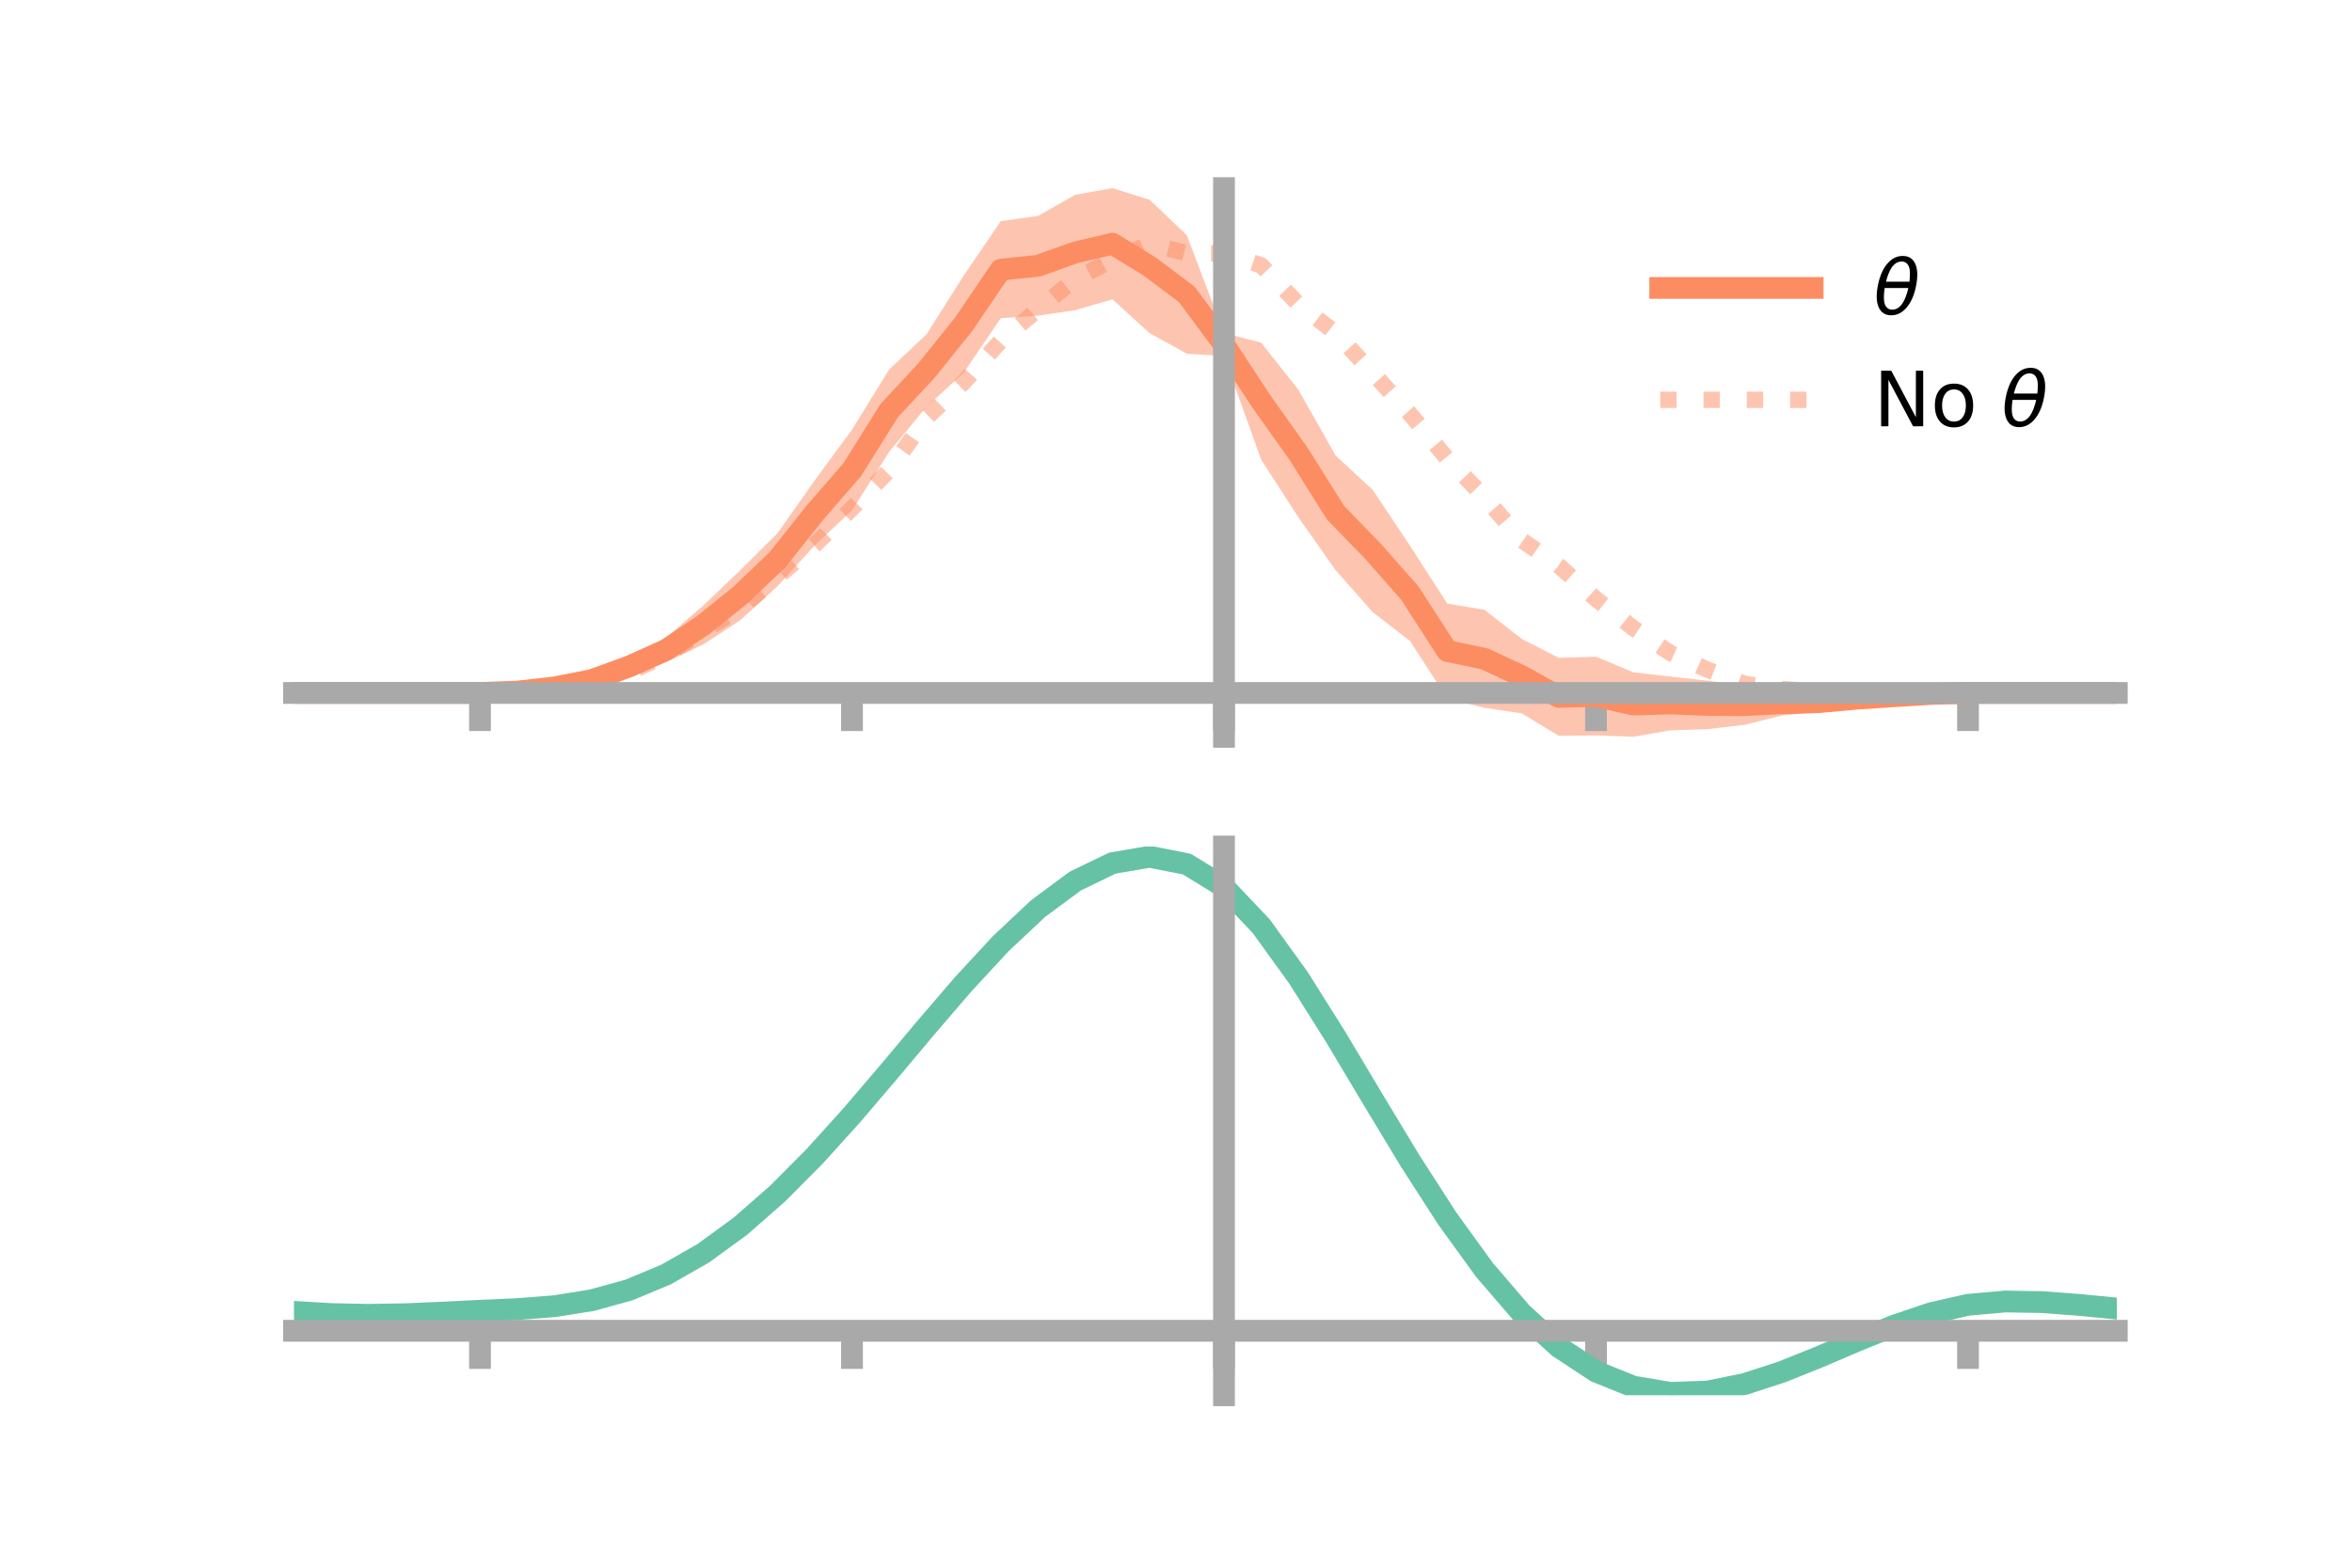 <?xml version="1.0" encoding="utf-8" standalone="no"?>
<!DOCTYPE svg PUBLIC "-//W3C//DTD SVG 1.1//EN"
  "http://www.w3.org/Graphics/SVG/1.1/DTD/svg11.dtd">
<!-- Created with matplotlib (https://matplotlib.org/) -->
<svg height="144pt" version="1.1" viewBox="0 0 216 144" width="216pt" xmlns="http://www.w3.org/2000/svg" xmlns:xlink="http://www.w3.org/1999/xlink">
 <defs>
  <style type="text/css">*{stroke-linecap:butt;stroke-linejoin:round;}</style>
 </defs>
 <g id="figure_1">
  <g id="patch_1">
   <path d="M 0 144 
L 216 144 
L 216 0 
L 0 0 
z
" style="fill:none;"/>
  </g>
  <g id="axes_1">
   <g id="patch_2">
    <path d="M 27 67.68 
L 194.4 67.68 
L 194.4 17.28 
L 27 17.28 
z
" style="fill:none;"/>
   </g>
   <g id="PolyCollection_1">
    <path clip-path="url(#pc3d3bff07e)" d="M 27 63.649 
L 27 63.649 
L 30.416 63.649 
L 33.833 63.649 
L 37.249 63.649 
L 40.665 63.649 
L 44.082 63.643 
L 47.498 63.421 
L 50.914 62.803 
L 54.331 61.877 
L 57.747 60.285 
L 61.163 58.589 
L 64.58 55.62 
L 67.996 52.368 
L 71.412 48.962 
L 74.829 44.117 
L 78.245 39.463 
L 81.661 33.931 
L 85.078 30.719 
L 88.494 25.33 
L 91.91 20.312 
L 95.327 19.835 
L 98.743 17.891 
L 102.159 17.28 
L 105.576 18.347 
L 108.992 21.603 
L 112.408 30.592 
L 115.824 31.477 
L 119.241 35.802 
L 122.657 41.84 
L 126.073 45.007 
L 129.49 50.124 
L 132.906 55.44 
L 136.322 56.009 
L 139.739 58.676 
L 143.155 60.427 
L 146.571 60.321 
L 149.988 61.75 
L 153.404 62.145 
L 156.82 62.527 
L 160.237 62.969 
L 163.653 63.467 
L 167.069 63.588 
L 170.486 63.616 
L 173.902 63.611 
L 177.318 63.635 
L 180.735 63.648 
L 184.151 63.649 
L 187.567 63.649 
L 190.984 63.649 
L 194.4 63.649 
L 194.4 63.649 
L 194.4 63.649 
L 190.984 63.649 
L 187.567 63.649 
L 184.151 63.649 
L 180.735 63.655 
L 177.318 63.849 
L 173.902 64.296 
L 170.486 64.734 
L 167.069 65.392 
L 163.653 65.726 
L 160.237 66.571 
L 156.82 66.978 
L 153.404 67.084 
L 149.988 67.68 
L 146.571 67.543 
L 143.155 67.592 
L 139.739 65.521 
L 136.322 65.021 
L 132.906 64.151 
L 129.49 58.876 
L 126.073 56.236 
L 122.657 52.373 
L 119.241 47.523 
L 115.824 42.233 
L 112.408 32.704 
L 108.992 32.492 
L 105.576 30.6 
L 102.159 27.493 
L 98.743 28.493 
L 95.327 28.991 
L 91.91 29.224 
L 88.494 34.249 
L 85.078 37.371 
L 81.661 41.5 
L 78.245 46.885 
L 74.829 50.086 
L 71.412 53.842 
L 67.996 56.965 
L 64.58 59.204 
L 61.163 60.824 
L 57.747 62.179 
L 54.331 63.069 
L 50.914 63.488 
L 47.498 63.64 
L 44.082 63.651 
L 40.665 63.649 
L 37.249 63.649 
L 33.833 63.649 
L 30.416 63.649 
L 27 63.649 
z
" style="fill:#fc8d62;fill-opacity:0.5;"/>
   </g>
   <g id="matplotlib.axis_1">
    <g id="xtick_1">
     <g id="line2d_1">
      <defs>
       <path d="M 0 0 
L 0 3.5 
" id="ma413e867c1" style="stroke:#a9a9a9;stroke-width:2;"/>
      </defs>
      <g>
       <use style="fill:#a9a9a9;stroke:#a9a9a9;stroke-width:2;" x="44.082" xlink:href="#ma413e867c1" y="63.649"/>
      </g>
     </g>
    </g>
    <g id="xtick_2">
     <g id="line2d_2">
      <g>
       <use style="fill:#a9a9a9;stroke:#a9a9a9;stroke-width:2;" x="78.245" xlink:href="#ma413e867c1" y="63.649"/>
      </g>
     </g>
    </g>
    <g id="xtick_3">
     <g id="line2d_3">
      <g>
       <use style="fill:#a9a9a9;stroke:#a9a9a9;stroke-width:2;" x="112.408" xlink:href="#ma413e867c1" y="63.649"/>
      </g>
     </g>
    </g>
    <g id="xtick_4">
     <g id="line2d_4">
      <g>
       <use style="fill:#a9a9a9;stroke:#a9a9a9;stroke-width:2;" x="146.571" xlink:href="#ma413e867c1" y="63.649"/>
      </g>
     </g>
    </g>
    <g id="xtick_5">
     <g id="line2d_5">
      <g>
       <use style="fill:#a9a9a9;stroke:#a9a9a9;stroke-width:2;" x="180.735" xlink:href="#ma413e867c1" y="63.649"/>
      </g>
     </g>
    </g>
   </g>
   <g id="matplotlib.axis_2"/>
   <g id="line2d_6">
    <path clip-path="url(#pc3d3bff07e)" d="M 27 63.649 
L 30.416 63.649 
L 33.833 63.649 
L 37.249 63.649 
L 40.665 63.649 
L 44.082 63.647 
L 47.498 63.53 
L 50.914 63.146 
L 54.331 62.473 
L 57.747 61.232 
L 61.163 59.706 
L 64.58 57.412 
L 67.996 54.666 
L 71.412 51.402 
L 74.829 47.102 
L 78.245 43.174 
L 81.661 37.716 
L 85.078 34.045 
L 88.494 29.79 
L 91.91 24.768 
L 95.327 24.413 
L 98.743 23.192 
L 102.159 22.386 
L 105.576 24.474 
L 108.992 27.048 
L 112.408 31.648 
L 115.824 36.855 
L 119.241 41.662 
L 122.657 47.106 
L 126.073 50.621 
L 129.49 54.5 
L 132.906 59.796 
L 136.322 60.515 
L 139.739 62.099 
L 143.155 64.009 
L 146.571 63.932 
L 149.988 64.715 
L 153.404 64.615 
L 156.82 64.752 
L 160.237 64.77 
L 163.653 64.596 
L 167.069 64.49 
L 170.486 64.175 
L 173.902 63.953 
L 177.318 63.742 
L 180.735 63.651 
L 184.151 63.649 
L 187.567 63.649 
L 190.984 63.649 
L 194.4 63.649 
" style="fill:none;stroke:#fc8d62;stroke-linecap:square;stroke-width:2;"/>
   </g>
   <g id="line2d_7">
    <path clip-path="url(#pc3d3bff07e)" d="M 27 63.649 
L 30.416 63.649 
L 33.833 63.649 
L 37.249 63.649 
L 40.665 63.649 
L 44.082 63.649 
L 47.498 63.572 
L 50.914 63.206 
L 54.331 62.68 
L 57.747 61.764 
L 61.163 60.173 
L 64.58 57.987 
L 67.996 55.837 
L 71.412 52.981 
L 74.829 50.046 
L 78.245 46.7 
L 81.661 43.191 
L 85.078 38.382 
L 88.494 35.127 
L 91.91 31.303 
L 95.327 28.415 
L 98.743 25.638 
L 102.159 23.875 
L 105.576 22.386 
L 108.992 23.264 
L 112.408 23.278 
L 115.824 24.37 
L 119.241 27.937 
L 122.657 30.576 
L 126.073 34.256 
L 129.49 38.029 
L 132.906 42.136 
L 136.322 45.656 
L 139.739 49.618 
L 143.155 51.959 
L 146.571 55.022 
L 149.988 57.692 
L 153.404 59.98 
L 156.82 61.518 
L 160.237 62.825 
L 163.653 63.298 
L 167.069 63.521 
L 170.486 63.763 
L 173.902 63.832 
L 177.318 63.694 
L 180.735 63.65 
L 184.151 63.649 
L 187.567 63.649 
L 190.984 63.649 
L 194.4 63.649 
" style="fill:none;stroke:#fc8d62;stroke-dasharray:1.5,2.475;stroke-dashoffset:0;stroke-opacity:0.5;stroke-width:1.5;"/>
   </g>
   <g id="patch_3">
    <path d="M 112.408 67.68 
L 112.408 17.28 
" style="fill:none;stroke:#a9a9a9;stroke-linecap:square;stroke-linejoin:miter;stroke-width:2;"/>
   </g>
   <g id="patch_4">
    <path d="M 194.4 67.68 
L 194.4 17.28 
" style="fill:none;"/>
   </g>
   <g id="patch_5">
    <path d="M 27 63.649 
L 194.4 63.649 
" style="fill:none;stroke:#a9a9a9;stroke-linecap:square;stroke-linejoin:miter;stroke-width:2;"/>
   </g>
   <g id="patch_6">
    <path d="M 27 17.28 
L 194.4 17.28 
" style="fill:none;"/>
   </g>
   <g id="legend_1">
    <g id="line2d_8">
     <path d="M 152.47 26.449 
L 166.47 26.449 
" style="fill:none;stroke:#fc8d62;stroke-linecap:square;stroke-width:2;"/>
    </g>
    <g id="line2d_9"/>
    <g id="text_1">
     <!-- $\theta$ -->
     <g transform="translate(172.07 28.899)scale(0.07 -0.07)">
      <defs>
       <path d="M 45.516 34.672 
L 14.453 34.672 
Q 12.359 20.062 14.5 13.875 
Q 17.188 6.25 24.469 6.25 
Q 31.781 6.25 37.359 13.922 
Q 42.234 20.656 45.516 34.672 
z
M 47.016 42.969 
Q 48.344 56.844 46.625 61.719 
Q 43.953 69.438 36.766 69.438 
Q 29.297 69.438 23.828 61.812 
Q 19.531 55.672 16.156 42.969 
z
M 38.188 76.766 
Q 49.906 76.766 54.594 66.406 
Q 59.281 56.109 55.719 37.844 
Q 52.203 19.625 43.453 9.281 
Q 34.766 -1.125 23.047 -1.125 
Q 11.281 -1.125 6.641 9.281 
Q 2 19.625 5.516 37.844 
Q 9.078 56.109 17.719 66.406 
Q 26.422 76.766 38.188 76.766 
z
" id="DejaVuSans-Oblique-952"/>
      </defs>
      <use transform="translate(0 0.234)" xlink:href="#DejaVuSans-Oblique-952"/>
     </g>
    </g>
    <g id="line2d_10">
     <path d="M 152.47 36.724 
L 166.47 36.724 
" style="fill:none;stroke:#fc8d62;stroke-dasharray:1.5,2.475;stroke-dashoffset:0;stroke-opacity:0.5;stroke-width:1.5;"/>
    </g>
    <g id="line2d_11"/>
    <g id="text_2">
     <!-- No $\theta$ -->
     <g transform="translate(172.07 39.174)scale(0.07 -0.07)">
      <defs>
       <path d="M 9.812 72.906 
L 23.094 72.906 
L 55.422 11.922 
L 55.422 72.906 
L 64.984 72.906 
L 64.984 0 
L 51.703 0 
L 19.391 60.984 
L 19.391 0 
L 9.812 0 
z
" id="DejaVuSans-78"/>
       <path d="M 30.609 48.391 
Q 23.391 48.391 19.188 42.75 
Q 14.984 37.109 14.984 27.297 
Q 14.984 17.484 19.156 11.844 
Q 23.344 6.203 30.609 6.203 
Q 37.797 6.203 41.984 11.859 
Q 46.188 17.531 46.188 27.297 
Q 46.188 37.016 41.984 42.703 
Q 37.797 48.391 30.609 48.391 
z
M 30.609 56 
Q 42.328 56 49.016 48.375 
Q 55.719 40.766 55.719 27.297 
Q 55.719 13.875 49.016 6.219 
Q 42.328 -1.422 30.609 -1.422 
Q 18.844 -1.422 12.172 6.219 
Q 5.516 13.875 5.516 27.297 
Q 5.516 40.766 12.172 48.375 
Q 18.844 56 30.609 56 
z
" id="DejaVuSans-111"/>
       <path id="DejaVuSans-32"/>
      </defs>
      <use transform="translate(0 0.234)" xlink:href="#DejaVuSans-78"/>
      <use transform="translate(74.805 0.234)" xlink:href="#DejaVuSans-111"/>
      <use transform="translate(135.986 0.234)" xlink:href="#DejaVuSans-32"/>
      <use transform="translate(167.773 0.234)" xlink:href="#DejaVuSans-Oblique-952"/>
     </g>
    </g>
   </g>
  </g>
  <g id="axes_2">
   <g id="patch_7">
    <path d="M 27 128.16 
L 194.4 128.16 
L 194.4 77.76 
L 27 77.76 
z
" style="fill:none;"/>
   </g>
   <g id="PolyCollection_2">
    <path clip-path="url(#p011dc785a2)" d="M 27 120.54 
L 27 120.461 
L 30.416 120.672 
L 33.833 120.744 
L 37.249 120.679 
L 40.665 120.522 
L 44.082 120.343 
L 47.498 120.188 
L 50.914 119.915 
L 54.331 119.366 
L 57.747 118.415 
L 61.163 116.97 
L 64.58 114.98 
L 67.996 112.436 
L 71.412 109.371 
L 74.829 105.851 
L 78.245 101.979 
L 81.661 97.882 
L 85.078 93.716 
L 88.494 89.655 
L 91.91 85.888 
L 95.327 82.614 
L 98.743 80.035 
L 102.159 78.352 
L 105.576 77.76 
L 108.992 78.446 
L 112.408 80.578 
L 115.824 84.234 
L 119.241 89.036 
L 122.657 94.544 
L 126.073 100.351 
L 129.49 106.098 
L 132.906 111.486 
L 136.322 116.28 
L 139.739 120.313 
L 143.155 123.484 
L 146.571 125.753 
L 149.988 127.144 
L 153.404 127.727 
L 156.82 127.611 
L 160.237 126.93 
L 163.653 125.836 
L 167.069 124.489 
L 170.486 123.052 
L 173.902 121.685 
L 177.318 120.54 
L 180.735 119.768 
L 184.151 119.468 
L 187.567 119.53 
L 190.984 119.8 
L 194.4 120.146 
L 194.4 120.251 
L 194.4 120.251 
L 190.984 119.931 
L 187.567 119.68 
L 184.151 119.63 
L 180.735 119.936 
L 177.318 120.719 
L 173.902 121.893 
L 170.486 123.307 
L 167.069 124.796 
L 163.653 126.191 
L 160.237 127.323 
L 156.82 128.029 
L 153.404 128.16 
L 149.988 127.589 
L 146.571 126.22 
L 143.155 123.998 
L 139.739 120.912 
L 136.322 116.999 
L 132.906 112.354 
L 129.49 107.133 
L 126.073 101.561 
L 122.657 95.926 
L 119.241 90.577 
L 115.824 85.912 
L 112.408 82.361 
L 108.992 80.296 
L 105.576 79.635 
L 102.159 80.21 
L 98.743 81.835 
L 95.327 84.319 
L 91.91 87.465 
L 88.494 91.077 
L 85.078 94.964 
L 81.661 98.946 
L 78.245 102.856 
L 74.829 106.549 
L 71.412 109.905 
L 67.996 112.83 
L 64.58 115.264 
L 61.163 117.179 
L 57.747 118.581 
L 54.331 119.512 
L 50.914 120.048 
L 47.498 120.311 
L 44.082 120.455 
L 40.665 120.617 
L 37.249 120.755 
L 33.833 120.804 
L 30.416 120.733 
L 27 120.54 
z
" style="fill:#66c2a5;fill-opacity:0.5;"/>
   </g>
   <g id="matplotlib.axis_3">
    <g id="xtick_6">
     <g id="line2d_12">
      <g>
       <use style="fill:#a9a9a9;stroke:#a9a9a9;stroke-width:2;" x="44.082" xlink:href="#ma413e867c1" y="122.239"/>
      </g>
     </g>
    </g>
    <g id="xtick_7">
     <g id="line2d_13">
      <g>
       <use style="fill:#a9a9a9;stroke:#a9a9a9;stroke-width:2;" x="78.245" xlink:href="#ma413e867c1" y="122.239"/>
      </g>
     </g>
    </g>
    <g id="xtick_8">
     <g id="line2d_14">
      <g>
       <use style="fill:#a9a9a9;stroke:#a9a9a9;stroke-width:2;" x="112.408" xlink:href="#ma413e867c1" y="122.239"/>
      </g>
     </g>
    </g>
    <g id="xtick_9">
     <g id="line2d_15">
      <g>
       <use style="fill:#a9a9a9;stroke:#a9a9a9;stroke-width:2;" x="146.571" xlink:href="#ma413e867c1" y="122.239"/>
      </g>
     </g>
    </g>
    <g id="xtick_10">
     <g id="line2d_16">
      <g>
       <use style="fill:#a9a9a9;stroke:#a9a9a9;stroke-width:2;" x="180.735" xlink:href="#ma413e867c1" y="122.239"/>
      </g>
     </g>
    </g>
   </g>
   <g id="matplotlib.axis_4"/>
   <g id="line2d_17">
    <path clip-path="url(#p011dc785a2)" d="M 27 120.5 
L 30.416 120.703 
L 33.833 120.774 
L 37.249 120.717 
L 40.665 120.569 
L 44.082 120.399 
L 47.498 120.249 
L 50.914 119.982 
L 54.331 119.439 
L 57.747 118.498 
L 61.163 117.074 
L 64.58 115.122 
L 67.996 112.633 
L 71.412 109.638 
L 74.829 106.2 
L 78.245 102.417 
L 81.661 98.414 
L 85.078 94.34 
L 88.494 90.366 
L 91.91 86.676 
L 95.327 83.466 
L 98.743 80.935 
L 102.159 79.281 
L 105.576 78.698 
L 108.992 79.371 
L 112.408 81.469 
L 115.824 85.073 
L 119.241 89.806 
L 122.657 95.235 
L 126.073 100.956 
L 129.49 106.615 
L 132.906 111.92 
L 136.322 116.64 
L 139.739 120.613 
L 143.155 123.741 
L 146.571 125.987 
L 149.988 127.366 
L 153.404 127.943 
L 156.82 127.82 
L 160.237 127.126 
L 163.653 126.013 
L 167.069 124.642 
L 170.486 123.18 
L 173.902 121.789 
L 177.318 120.63 
L 180.735 119.852 
L 184.151 119.549 
L 187.567 119.605 
L 190.984 119.866 
L 194.4 120.198 
" style="fill:none;stroke:#66c2a5;stroke-linecap:square;stroke-width:2;"/>
   </g>
   <g id="patch_8">
    <path d="M 112.408 128.16 
L 112.408 77.76 
" style="fill:none;stroke:#a9a9a9;stroke-linecap:square;stroke-linejoin:miter;stroke-width:2;"/>
   </g>
   <g id="patch_9">
    <path d="M 194.4 128.16 
L 194.4 77.76 
" style="fill:none;"/>
   </g>
   <g id="patch_10">
    <path d="M 27 122.239 
L 194.4 122.239 
" style="fill:none;stroke:#a9a9a9;stroke-linecap:square;stroke-linejoin:miter;stroke-width:2;"/>
   </g>
   <g id="patch_11">
    <path d="M 27 77.76 
L 194.4 77.76 
" style="fill:none;"/>
   </g>
  </g>
 </g>
 <defs>
  <clipPath id="pc3d3bff07e">
   <rect height="50.4" width="167.4" x="27" y="17.28"/>
  </clipPath>
  <clipPath id="p011dc785a2">
   <rect height="50.4" width="167.4" x="27" y="77.76"/>
  </clipPath>
 </defs>
</svg>

